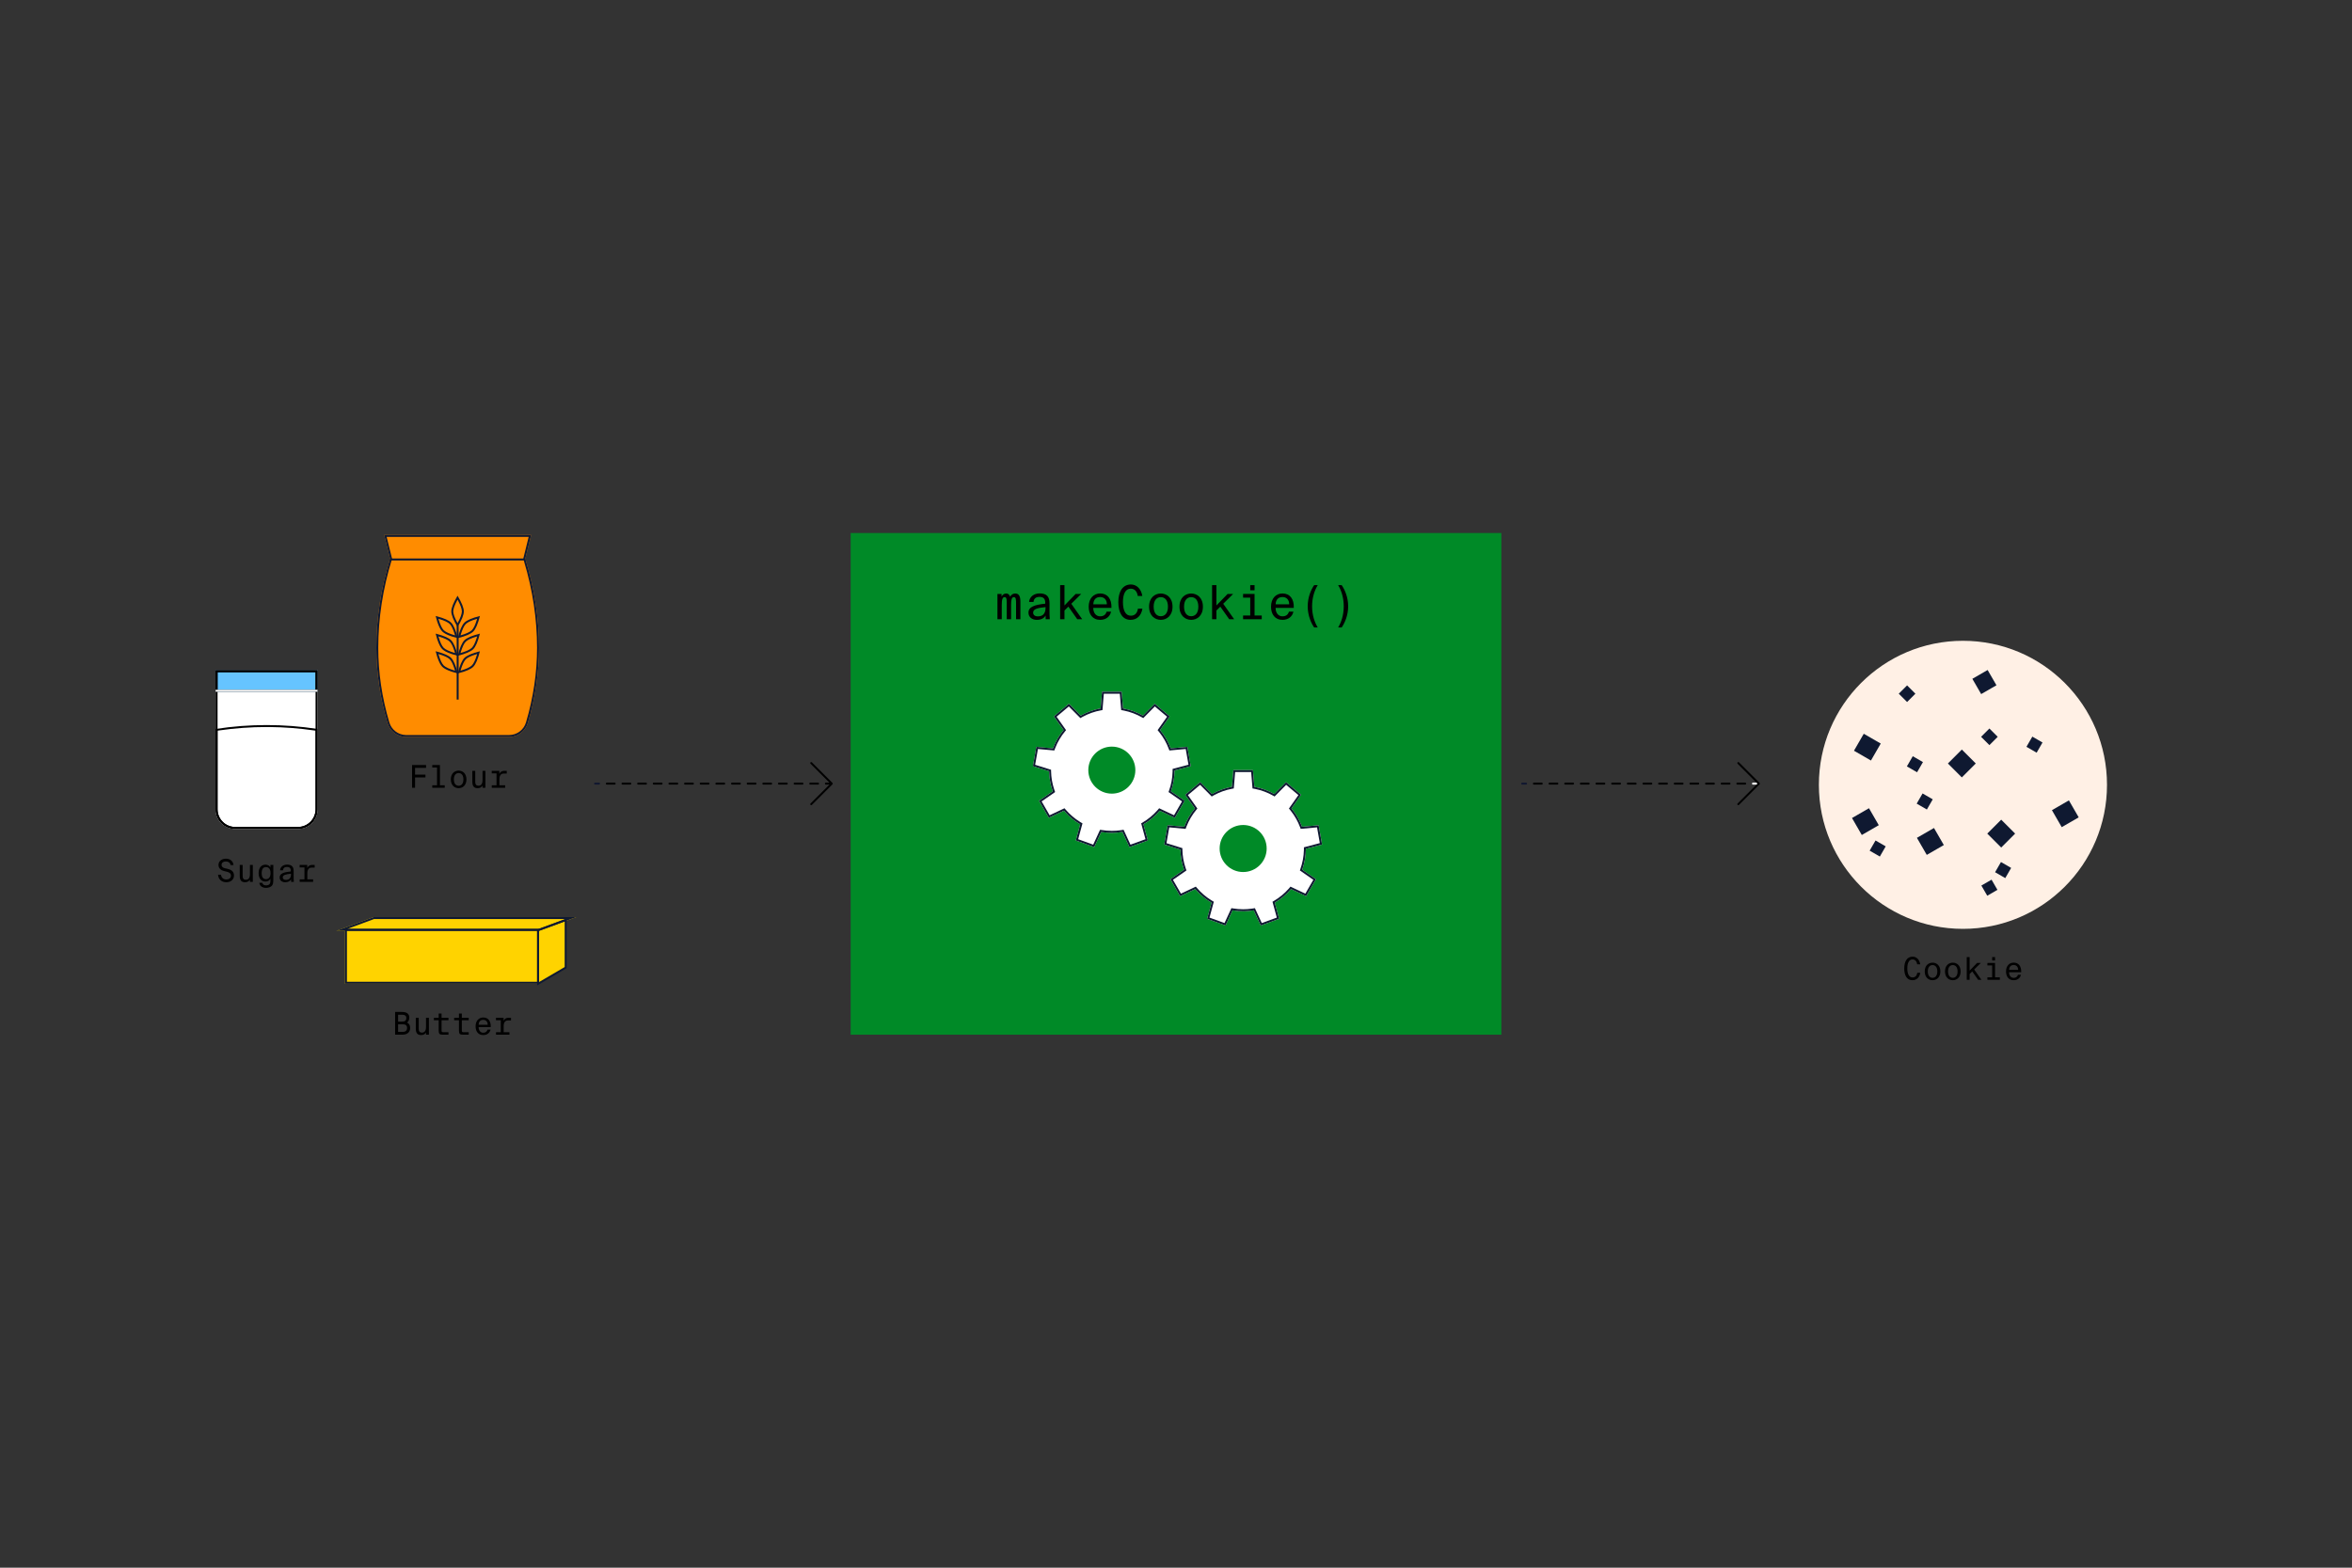 <?xml version="1.0" encoding="UTF-8"?>
<svg width="1200px" height="800px" viewBox="0 0 1200 800" version="1.1" xmlns="http://www.w3.org/2000/svg" xmlns:xlink="http://www.w3.org/1999/xlink">
    <rect x="0" y="0" width="1200" height="800" fill="#333333" stroke="none"/>
    <title>Introfunction</title>
    <g id="Introfunction" stroke="none" stroke-width="1" fill="none" fill-rule="evenodd">
        <rect id="Rectangle" fill="#008A27" x="434" y="272" width="332" height="256"></rect>
        <g id="makeCookie()" transform="translate(508.896, 298.264)" fill="#000000" fill-rule="nonzero">
            <path d="M6.48,6.24 C6.192,5.376 5.64,4.608 4.464,4.608 C3.24,4.608 2.544,5.352 2.112,6.192 L2.112,4.824 L0,4.824 L0,17.736 L2.208,17.736 L2.208,10.464 C2.208,7.776 2.544,6.456 3.672,6.456 C4.752,6.456 4.752,7.896 4.752,9.768 L4.752,17.736 L6.96,17.736 L6.96,10.416 C6.96,7.752 7.296,6.456 8.4,6.456 C9.504,6.456 9.504,7.896 9.504,9.768 L9.504,17.736 L11.712,17.736 L11.712,8.64 C11.712,5.232 10.392,4.608 9.048,4.608 C7.872,4.608 7.032,5.232 6.48,6.24 Z" id="Path"></path>
            <path d="M20.04,18.048 C22.44,18.048 23.784,17.184 24.576,15.84 L24.6,17.736 L26.712,17.736 C26.64,16.872 26.52,15.024 26.544,12.864 L26.568,9.72 C26.616,6.144 25.08,4.56 21.504,4.56 C18.816,4.56 16.368,6.12 16.152,8.904 L18.408,8.904 C18.552,7.32 19.488,6.336 21.48,6.336 C23.16,6.336 24.384,7.008 24.384,9.24 L24.384,9.792 C19.104,10.368 15.84,11.304 15.84,14.376 C15.84,16.704 17.712,18.048 20.04,18.048 Z M24.552,11.904 C24.552,15.336 22.632,16.272 20.664,16.272 C19.104,16.272 18.216,15.552 18.216,14.328 C18.216,12.48 20.616,11.928 24.552,11.544 L24.552,11.904 Z" id="Shape"></path>
            <polygon id="Path" points="31.992 0.336 31.992 17.736 34.2 17.736 34.2 13.272 36.192 11.304 40.728 17.736 43.248 17.736 37.68 9.84 42.744 4.824 39.912 4.824 34.2 10.704 34.2 0.336"></polygon>
            <path d="M52.416,18.048 C55.44,18.048 57.456,16.32 57.984,13.872 L55.704,13.872 C55.248,15.336 54.288,16.248 52.368,16.248 C50.328,16.248 48.888,14.544 48.888,11.952 L58.176,11.952 C58.344,7.344 56.184,4.584 52.416,4.584 C49.008,4.584 46.56,7.176 46.56,11.328 C46.56,15.144 48.504,18.048 52.416,18.048 Z M52.416,6.408 C54.672,6.408 55.848,8.016 55.824,10.128 L48.912,10.128 C49.008,7.632 50.328,6.408 52.416,6.408 Z" id="Shape"></path>
            <path d="M71.688,12.336 C71.376,14.424 70.272,15.936 68.064,15.936 C65.4,15.936 64.032,13.296 64.032,9 C64.032,4.56 65.496,2.136 68.016,2.136 C70.224,2.136 71.304,3.864 71.592,5.856 L73.92,5.856 C73.344,2.328 71.088,0 68.088,0 C63.936,0 61.68,3.6 61.68,9 C61.68,14.28 63.672,18.048 67.92,18.048 C71.064,18.048 73.368,16.056 73.968,12.336 L71.688,12.336 Z" id="Path"></path>
            <path d="M79.704,11.328 C79.704,7.896 81.384,6.456 83.352,6.456 C85.32,6.456 87,7.896 87,11.328 C87,14.76 85.32,16.2 83.352,16.2 C81.384,16.2 79.704,14.76 79.704,11.328 Z M77.376,11.328 C77.376,16.008 80.4,18.048 83.352,18.048 C86.304,18.048 89.328,16.008 89.328,11.328 C89.328,6.648 86.304,4.608 83.352,4.608 C80.4,4.608 77.376,6.648 77.376,11.328 Z" id="Shape"></path>
            <path d="M95.208,11.328 C95.208,7.896 96.888,6.456 98.856,6.456 C100.824,6.456 102.504,7.896 102.504,11.328 C102.504,14.76 100.824,16.2 98.856,16.2 C96.888,16.2 95.208,14.76 95.208,11.328 Z M92.88,11.328 C92.88,16.008 95.904,18.048 98.856,18.048 C101.808,18.048 104.832,16.008 104.832,11.328 C104.832,6.648 101.808,4.608 98.856,4.608 C95.904,4.608 92.88,6.648 92.88,11.328 Z" id="Shape"></path>
            <polygon id="Path" points="109.512 0.336 109.512 17.736 111.72 17.736 111.72 13.272 113.712 11.304 118.248 17.736 120.768 17.736 115.2 9.84 120.264 4.824 117.432 4.824 111.72 10.704 111.72 0.336"></polygon>
            <path d="M128.976,0.336 L128.976,2.952 L131.184,2.952 L131.184,0.336 L128.976,0.336 Z M125.328,4.824 L125.328,6.72 L128.976,6.72 L128.976,15.84 L125.328,15.84 L125.328,17.736 L134.856,17.736 L134.856,15.84 L131.184,15.84 L131.184,4.824 L125.328,4.824 Z" id="Shape"></path>
            <path d="M145.44,18.048 C148.464,18.048 150.48,16.32 151.008,13.872 L148.728,13.872 C148.272,15.336 147.312,16.248 145.392,16.248 C143.352,16.248 141.912,14.544 141.912,11.952 L151.2,11.952 C151.368,7.344 149.208,4.584 145.44,4.584 C142.032,4.584 139.584,7.176 139.584,11.328 C139.584,15.144 141.528,18.048 145.44,18.048 Z M145.44,6.408 C147.696,6.408 148.872,8.016 148.848,10.128 L141.936,10.128 C142.032,7.632 143.352,6.408 145.44,6.408 Z" id="Shape"></path>
            <path d="M158.304,11.136 C158.304,15.984 160.152,19.848 161.592,21.936 L163.416,21.936 C161.832,19.368 160.536,15.648 160.536,11.136 C160.536,6.624 161.832,2.904 163.416,0.336 L161.592,0.336 C160.152,2.424 158.304,6.288 158.304,11.136 Z" id="Path"></path>
            <path d="M178.944,11.136 C178.944,6.288 177.072,2.424 175.632,0.336 L173.832,0.336 C175.392,2.904 176.688,6.624 176.688,11.136 C176.688,15.648 175.392,19.368 173.832,21.936 L175.632,21.936 C177.072,19.848 178.944,15.984 178.944,11.136 Z" id="Path"></path>
        </g>
        <g id="Butter" transform="translate(201.592, 516.4)" fill="#000000" fill-rule="nonzero">
            <path d="M0,11.6 L3.776,11.6 C5.856,11.6 7.664,10.624 7.664,8.16 C7.664,6.736 7.072,5.872 6.08,5.408 C6.816,4.944 7.232,3.968 7.232,2.864 C7.232,0.56 5.36,0 3.424,0 L0,0 L0,11.6 Z M1.52,6.288 L3.792,6.288 C5.36,6.288 6.096,6.816 6.096,8.176 C6.096,9.488 5.36,10.16 3.904,10.16 L1.52,10.16 L1.52,6.288 Z M1.52,1.44 L3.744,1.44 C4.912,1.44 5.712,1.904 5.712,3.088 C5.712,4.448 4.944,4.928 3.744,4.928 L1.52,4.928 L1.52,1.44 Z" id="Shape"></path>
            <path d="M15.76,11.6 L17.232,11.6 L17.232,2.992 L15.76,2.992 L15.76,7.728 C15.76,9.568 15.04,10.544 13.712,10.544 C12.112,10.544 12.032,9.408 12.032,8.016 L12.032,2.992 L10.56,2.992 L10.56,8.528 C10.56,10.432 11.152,11.808 13.232,11.808 C14.608,11.808 15.296,11.232 15.76,10.496 L15.76,11.6 Z" id="Path"></path>
            <path d="M22.224,2.992 L19.776,2.992 L19.776,4.256 L22.224,4.256 L22.224,9.44 C22.224,11.232 22.672,11.6 24.24,11.6 L27.216,11.6 L27.216,10.336 L24.56,10.336 C23.744,10.336 23.696,10.112 23.696,9.232 L23.696,4.256 L27.216,4.256 L27.216,2.992 L23.696,2.992 L23.696,0.832 L22.224,0.832 L22.224,2.992 Z" id="Path"></path>
            <path d="M32.56,2.992 L30.112,2.992 L30.112,4.256 L32.56,4.256 L32.56,9.44 C32.56,11.232 33.008,11.6 34.576,11.6 L37.552,11.6 L37.552,10.336 L34.896,10.336 C34.08,10.336 34.032,10.112 34.032,9.232 L34.032,4.256 L37.552,4.256 L37.552,2.992 L34.032,2.992 L34.032,0.832 L32.56,0.832 L32.56,2.992 Z" id="Path"></path>
            <path d="M44.96,11.808 C46.976,11.808 48.32,10.656 48.672,9.024 L47.152,9.024 C46.848,10 46.208,10.608 44.928,10.608 C43.568,10.608 42.608,9.472 42.608,7.744 L48.8,7.744 C48.912,4.672 47.472,2.832 44.96,2.832 C42.688,2.832 41.056,4.56 41.056,7.328 C41.056,9.872 42.352,11.808 44.96,11.808 Z M44.96,4.048 C46.464,4.048 47.248,5.12 47.232,6.528 L42.624,6.528 C42.688,4.864 43.568,4.048 44.96,4.048 Z" id="Shape"></path>
            <path d="M51.456,2.992 L51.456,4.256 L53.904,4.256 L53.904,10.336 L51.472,10.336 L51.472,11.6 L58.32,11.6 L58.32,10.336 L55.376,10.336 L55.376,7.312 C55.376,5.424 56.016,4.336 57.664,4.336 L59.12,4.336 L59.12,2.992 L57.648,2.992 C56.592,2.992 55.76,3.568 55.344,4.528 L55.344,2.992 L51.456,2.992 Z" id="Path"></path>
        </g>
        <g id="Sugar" transform="translate(111.264, 438.192)" fill="#000000" fill-rule="nonzero">
            <path d="M3.136,6.336 L4.4,6.64 C5.664,6.928 6.576,7.472 6.576,8.672 C6.576,10 5.392,10.608 4.24,10.608 C2.752,10.608 1.664,9.744 1.504,8.192 L-2.27373675e-13,8.192 C0.128,10.496 1.84,12.016 4.192,12.016 C6.432,12.016 8.112,10.72 8.112,8.56 C8.112,6.352 6.48,5.536 4.608,5.12 L3.456,4.864 C2.528,4.656 1.776,4.16 1.776,3.136 C1.776,1.936 2.88,1.408 3.936,1.408 C4.992,1.408 6.192,1.872 6.368,3.264 L7.872,3.264 C7.616,0.96 5.808,0 4.016,0 C1.936,0 0.208,1.184 0.208,3.184 C0.208,5.024 1.616,6 3.136,6.336 Z" id="Path"></path>
            <path d="M16.256,11.808 L17.728,11.808 L17.728,3.2 L16.256,3.2 L16.256,7.936 C16.256,9.776 15.536,10.752 14.208,10.752 C12.608,10.752 12.528,9.616 12.528,8.224 L12.528,3.2 L11.056,3.2 L11.056,8.736 C11.056,10.64 11.648,12.016 13.728,12.016 C15.104,12.016 15.792,11.44 16.256,10.704 L16.256,11.808 Z" id="Path"></path>
            <path d="M26.704,4.496 C26.224,3.664 25.456,3.056 24.16,3.056 C22.176,3.056 20.688,4.528 20.688,7.36 C20.688,10.208 22.176,11.664 24.16,11.664 C25.456,11.664 26.224,11.072 26.704,10.24 L26.704,11.072 C26.704,12.24 26.544,12.64 26.256,12.976 C25.904,13.392 25.232,13.616 24.496,13.616 C23.232,13.616 22.784,13.088 22.576,12.304 L21.024,12.304 C21.28,14 22.608,14.896 24.48,14.896 C25.696,14.896 26.88,14.48 27.488,13.76 C27.952,13.216 28.176,12.496 28.176,10.736 L28.176,3.2 L26.704,3.2 L26.704,4.496 Z M26.768,7.36 C26.768,9.616 25.696,10.448 24.464,10.448 C22.992,10.448 22.24,9.408 22.24,7.36 C22.24,5.312 22.992,4.288 24.464,4.288 C25.696,4.288 26.768,5.088 26.768,7.36 Z" id="Shape"></path>
            <path d="M34.208,12.016 C35.808,12.016 36.704,11.44 37.232,10.544 L37.248,11.808 L38.656,11.808 C38.608,11.232 38.528,10 38.544,8.56 L38.56,6.464 C38.592,4.08 37.568,3.024 35.184,3.024 C33.392,3.024 31.76,4.064 31.616,5.92 L33.12,5.92 C33.216,4.864 33.84,4.208 35.168,4.208 C36.288,4.208 37.104,4.656 37.104,6.144 L37.104,6.512 C33.584,6.896 31.408,7.52 31.408,9.568 C31.408,11.12 32.656,12.016 34.208,12.016 Z M37.216,7.92 C37.216,10.208 35.936,10.832 34.624,10.832 C33.584,10.832 32.992,10.352 32.992,9.536 C32.992,8.304 34.592,7.936 37.216,7.68 L37.216,7.92 Z" id="Shape"></path>
            <path d="M41.616,3.2 L41.616,4.464 L44.064,4.464 L44.064,10.544 L41.632,10.544 L41.632,11.808 L48.48,11.808 L48.48,10.544 L45.536,10.544 L45.536,7.52 C45.536,5.632 46.176,4.544 47.824,4.544 L49.28,4.544 L49.28,3.2 L47.808,3.2 C46.752,3.2 45.92,3.776 45.504,4.736 L45.504,3.2 L41.616,3.2 Z" id="Path"></path>
        </g>
        <g id="Group-4" transform="translate(192, 273)">
            <g id="Flour" transform="translate(18.24, 117.4)" fill="#000000" fill-rule="nonzero">
                <polygon id="Path" points="0 11.6 1.52 11.6 1.52 6.336 6.832 6.336 6.832 4.896 1.52 4.896 1.52 1.44 7.136 1.44 7.136 0 0 0"></polygon>
                <polygon id="Path" points="10.304 0 10.304 1.248 12.736 1.248 12.736 10.336 10.304 10.336 10.304 11.6 16.656 11.6 16.656 10.336 14.208 10.336 14.208 0"></polygon>
                <path d="M21.328,7.328 C21.328,5.04 22.448,4.08 23.76,4.08 C25.072,4.08 26.192,5.04 26.192,7.328 C26.192,9.616 25.072,10.576 23.76,10.576 C22.448,10.576 21.328,9.616 21.328,7.328 Z M19.776,7.328 C19.776,10.448 21.792,11.808 23.76,11.808 C25.728,11.808 27.744,10.448 27.744,7.328 C27.744,4.208 25.728,2.848 23.76,2.848 C21.792,2.848 19.776,4.208 19.776,7.328 Z" id="Shape"></path>
                <path d="M35.952,11.6 L37.424,11.6 L37.424,2.992 L35.952,2.992 L35.952,7.728 C35.952,9.568 35.232,10.544 33.904,10.544 C32.304,10.544 32.224,9.408 32.224,8.016 L32.224,2.992 L30.752,2.992 L30.752,8.528 C30.752,10.432 31.344,11.808 33.424,11.808 C34.8,11.808 35.488,11.232 35.952,10.496 L35.952,11.6 Z" id="Path"></path>
                <path d="M40.64,2.992 L40.64,4.256 L43.088,4.256 L43.088,10.336 L40.656,10.336 L40.656,11.6 L47.504,11.6 L47.504,10.336 L44.56,10.336 L44.56,7.312 C44.56,5.424 45.2,4.336 46.848,4.336 L48.304,4.336 L48.304,2.992 L46.832,2.992 C45.776,2.992 44.944,3.568 44.528,4.528 L44.528,2.992 L40.64,2.992 Z" id="Path"></path>
            </g>
            <path d="M7,12.096 L4,0 L79,0 L76,12.096 C80.667,27.262 83,42.429 83,57.596 C83,70.376 81.106,83.156 77.319,95.937 C76.061,100.183 72.16,103.096 67.731,103.096 L15.269,103.096 C10.84,103.096 6.939,100.183 5.681,95.937 C1.894,83.156 0,70.376 0,57.596 C0,42.429 2.333,27.262 7,12.096 Z" id="Rectangle" fill="#FF8C00"></path>
            <line x1="41.5" y1="83.5" x2="41.5" y2="46.5" id="Line-2"></line>
            <path d="M47.2,55 C49.333,51.434 50.4,48.767 50.4,47 C50.4,45.233 49.333,42.566 47.2,39 C45.067,42.566 44,45.233 44,47 C44,48.767 45.067,51.434 47.2,55 Z" id="Oval" transform="translate(47.2, 47) rotate(-315) translate(-47.2, -47) "></path>
            <path d="M35.92,55 C38.053,51.434 39.12,48.767 39.12,47 C39.12,45.233 38.053,42.566 35.92,39 C33.786,42.566 32.72,45.233 32.72,47 C32.72,48.767 33.786,51.434 35.92,55 Z" id="Oval-Copy-3" transform="translate(35.92, 47) scale(-1, 1) rotate(-315) translate(-35.92, -47) "></path>
            <path d="M41.45,47 C43.583,43.434 44.65,40.767 44.65,39 C44.65,37.233 43.583,34.566 41.45,31 C39.317,34.566 38.25,37.233 38.25,39 C38.25,40.767 39.317,43.434 41.45,47 Z" id="Oval" transform="translate(41.45, 39) rotate(-360) translate(-41.45, -39) "></path>
            <path d="M47.2,64 C49.333,60.434 50.4,57.767 50.4,56 C50.4,54.233 49.333,51.566 47.2,48 C45.067,51.566 44,54.233 44,56 C44,57.767 45.067,60.434 47.2,64 Z" id="Oval-Copy" transform="translate(47.2, 56) rotate(-315) translate(-47.2, -56) "></path>
            <path d="M35.92,64 C38.053,60.434 39.12,57.767 39.12,56 C39.12,54.233 38.053,51.566 35.92,48 C33.786,51.566 32.72,54.233 32.72,56 C32.72,57.767 33.786,60.434 35.92,64 Z" id="Oval-Copy-4" transform="translate(35.92, 56) scale(-1, 1) rotate(-315) translate(-35.92, -56) "></path>
            <path d="M47.2,73 C49.333,69.434 50.4,66.767 50.4,65 C50.4,63.233 49.333,60.566 47.2,57 C45.067,60.566 44,63.233 44,65 C44,66.767 45.067,69.434 47.2,73 Z" id="Oval-Copy-2" transform="translate(47.2, 65) rotate(-315) translate(-47.2, -65) "></path>
            <path d="M35.92,73 C38.053,69.434 39.12,66.767 39.12,65 C39.12,63.233 38.053,60.566 35.92,57 C33.786,60.566 32.72,63.233 32.72,65 C32.72,66.767 33.786,69.434 35.92,73 Z" id="Oval-Copy-5" transform="translate(35.92, 65) scale(-1, 1) rotate(-315) translate(-35.92, -65) "></path>
            <line x1="7.5" y1="12.5" x2="75.5" y2="12.5" id="Line-3"></line>
        </g>
        <g id="Cookie" transform="translate(971.548, 488.176)" fill="#000000" fill-rule="nonzero">
            <path d="M6.672,8.224 C6.464,9.616 5.728,10.624 4.256,10.624 C2.48,10.624 1.568,8.864 1.568,6 C1.568,3.04 2.544,1.424 4.224,1.424 C5.696,1.424 6.416,2.576 6.608,3.904 L8.16,3.904 C7.776,1.552 6.272,-5.68434189e-14 4.272,-5.68434189e-14 C1.504,-5.68434189e-14 0,2.4 0,6 C0,9.52 1.328,12.032 4.16,12.032 C6.256,12.032 7.792,10.704 8.192,8.224 L6.672,8.224 Z" id="Path"></path>
            <path d="M12.016,7.552 C12.016,5.264 13.136,4.304 14.448,4.304 C15.76,4.304 16.88,5.264 16.88,7.552 C16.88,9.84 15.76,10.8 14.448,10.8 C13.136,10.8 12.016,9.84 12.016,7.552 Z M10.464,7.552 C10.464,10.672 12.48,12.032 14.448,12.032 C16.416,12.032 18.432,10.672 18.432,7.552 C18.432,4.432 16.416,3.072 14.448,3.072 C12.48,3.072 10.464,4.432 10.464,7.552 Z" id="Shape"></path>
            <path d="M22.352,7.552 C22.352,5.264 23.472,4.304 24.784,4.304 C26.096,4.304 27.216,5.264 27.216,7.552 C27.216,9.84 26.096,10.8 24.784,10.8 C23.472,10.8 22.352,9.84 22.352,7.552 Z M20.8,7.552 C20.8,10.672 22.816,12.032 24.784,12.032 C26.752,12.032 28.768,10.672 28.768,7.552 C28.768,4.432 26.752,3.072 24.784,3.072 C22.816,3.072 20.8,4.432 20.8,7.552 Z" id="Shape"></path>
            <polygon id="Path" points="31.888 0.224 31.888 11.824 33.36 11.824 33.36 8.848 34.688 7.536 37.712 11.824 39.392 11.824 35.68 6.56 39.056 3.216 37.168 3.216 33.36 7.136 33.36 0.224"></polygon>
            <path d="M44.864,0.224 L44.864,1.968 L46.336,1.968 L46.336,0.224 L44.864,0.224 Z M42.432,3.216 L42.432,4.48 L44.864,4.48 L44.864,10.56 L42.432,10.56 L42.432,11.824 L48.784,11.824 L48.784,10.56 L46.336,10.56 L46.336,3.216 L42.432,3.216 Z" id="Shape"></path>
            <path d="M55.84,12.032 C57.856,12.032 59.2,10.88 59.552,9.248 L58.032,9.248 C57.728,10.224 57.088,10.832 55.808,10.832 C54.448,10.832 53.488,9.696 53.488,7.968 L59.68,7.968 C59.792,4.896 58.352,3.056 55.84,3.056 C53.568,3.056 51.936,4.784 51.936,7.552 C51.936,10.096 53.232,12.032 55.84,12.032 Z M55.84,4.272 C57.344,4.272 58.128,5.344 58.112,6.752 L53.504,6.752 C53.568,5.088 54.448,4.272 55.84,4.272 Z" id="Shape"></path>
        </g>
        <g id="Group-2" transform="translate(928, 327)">
            <circle id="Oval" fill="#FFF0E5" cx="73.5" cy="73.5" r="73.5"></circle>
            <rect id="Rectangle" fill="#0F1931" transform="translate(49, 63) rotate(-330) translate(-49, -63) " x="46" y="60" width="6" height="6"></rect>
            <rect id="Rectangle-Copy-14" fill="#0F1931" transform="translate(94, 117) rotate(-330) translate(-94, -117) " x="91" y="114" width="6" height="6"></rect>
            <rect id="Rectangle-Copy-10" fill="#0F1931" transform="translate(54, 82) rotate(-330) translate(-54, -82) " x="51" y="79" width="6" height="6"></rect>
            <rect id="Rectangle-Copy-13" fill="#0F1931" transform="translate(24.732, 54.268) rotate(-330) translate(-24.732, -54.268) " x="19.732" y="49.268" width="10" height="10"></rect>
            <rect id="Rectangle-Copy-12" fill="#0F1931" transform="translate(30, 106) rotate(-330) translate(-30, -106) " x="27" y="103" width="6" height="6"></rect>
            <rect id="Rectangle-Copy-5" fill="#0F1931" transform="translate(72.938, 62.609) rotate(-315) translate(-72.938, -62.609) " x="67.911" y="57.582" width="10.053" height="10.053"></rect>
            <rect id="Rectangle-Copy-9" fill="#0F1931" transform="translate(93.018, 98.391) rotate(-315) translate(-93.018, -98.391) " x="87.991" y="93.364" width="10.053" height="10.053"></rect>
            <rect id="Rectangle-Copy-6" fill="#0F1931" transform="translate(87, 49) rotate(-315) translate(-87, -49) " x="84" y="46" width="6" height="6"></rect>
            <rect id="Rectangle-Copy-7" fill="#0F1931" transform="translate(45, 27) rotate(-315) translate(-45, -27) " x="42" y="24" width="6" height="6"></rect>
            <rect id="Rectangle-Copy" fill="#0F1931" transform="translate(110, 53) rotate(-330) translate(-110, -53) " x="107" y="50" width="6" height="6"></rect>
            <rect id="Rectangle-Copy-2" fill="#0F1931" transform="translate(84.451, 21.049) rotate(-300) translate(-84.451, -21.049) " x="79.951" y="16.549" width="9" height="9"></rect>
            <rect id="Rectangle-Copy-3" fill="#0F1931" transform="translate(23.732, 92.268) rotate(-300) translate(-23.732, -92.268) " x="18.732" y="87.268" width="10" height="10"></rect>
            <rect id="Rectangle-Copy-11" fill="#0F1931" transform="translate(87, 126) rotate(-300) translate(-87, -126) " x="84" y="123" width="6" height="6"></rect>
            <rect id="Rectangle-Copy-8" fill="#0F1931" transform="translate(56.884, 102.391) rotate(-300) translate(-56.884, -102.391) " x="51.858" y="97.364" width="10.053" height="10.053"></rect>
            <rect id="Rectangle-Copy-4" fill="#0F1931" transform="translate(125.732, 88.268) rotate(-300) translate(-125.732, -88.268) " x="120.732" y="83.268" width="10" height="10"></rect>
        </g>
        <g id="Group-9" transform="translate(837, 399.881) rotate(-270) translate(-837, -399.881) translate(826.5, 339.5)">
            <line x1="10.5" y1="120.763" x2="10.5" y2="118.763" id="Stroke-1" stroke="#10162F" stroke-linecap="round" stroke-linejoin="round"></line>
            <path d="M11,114.771 L11,110.779 C11,110.503 10.776,110.279 10.5,110.279 C10.224,110.279 10,110.503 10,110.779 L10,114.771 C10,115.047 10.224,115.271 10.5,115.271 C10.776,115.271 11,115.047 11,114.771 Z M11,106.787 L11,102.795 C11,102.519 10.776,102.295 10.5,102.295 C10.224,102.295 10,102.519 10,102.795 L10,106.787 C10,107.063 10.224,107.287 10.5,107.287 C10.776,107.287 11,107.063 11,106.787 Z M11,98.803 L11,94.811 C11,94.535 10.776,94.311 10.5,94.311 C10.224,94.311 10,94.535 10,94.811 L10,98.803 C10,99.079 10.224,99.303 10.5,99.303 C10.776,99.303 11,99.079 11,98.803 Z M11,90.819 L11,86.827 C11,86.551 10.776,86.327 10.5,86.327 C10.224,86.327 10,86.551 10,86.827 L10,90.819 C10,91.095 10.224,91.319 10.5,91.319 C10.776,91.319 11,91.095 11,90.819 Z M11,82.835 L11,78.843 C11,78.567 10.776,78.343 10.5,78.343 C10.224,78.343 10,78.567 10,78.843 L10,82.835 C10,83.111 10.224,83.335 10.5,83.335 C10.776,83.335 11,83.111 11,82.835 Z M11,74.851 L11,70.859 C11,70.583 10.776,70.359 10.5,70.359 C10.224,70.359 10,70.583 10,70.859 L10,74.851 C10,75.127 10.224,75.351 10.5,75.351 C10.776,75.351 11,75.127 11,74.851 Z M11,66.867 L11,62.875 C11,62.599 10.776,62.375 10.5,62.375 C10.224,62.375 10,62.599 10,62.875 L10,66.867 C10,67.143 10.224,67.367 10.5,67.367 C10.776,67.367 11,67.143 11,66.867 Z M11,58.883 L11,54.891 C11,54.615 10.776,54.391 10.5,54.391 C10.224,54.391 10,54.615 10,54.891 L10,58.883 C10,59.159 10.224,59.383 10.5,59.383 C10.776,59.383 11,59.159 11,58.883 Z M11,50.899 L11,46.907 C11,46.631 10.776,46.407 10.5,46.407 C10.224,46.407 10,46.631 10,46.907 L10,50.899 C10,51.175 10.224,51.399 10.5,51.399 C10.776,51.399 11,51.175 11,50.899 Z M11,42.915 L11,38.923 C11,38.647 10.776,38.423 10.5,38.423 C10.224,38.423 10,38.647 10,38.923 L10,42.915 C10,43.191 10.224,43.415 10.5,43.415 C10.776,43.415 11,43.191 11,42.915 Z M11,34.931 L11,30.939 C11,30.663 10.776,30.439 10.5,30.439 C10.224,30.439 10,30.663 10,30.939 L10,34.931 C10,35.207 10.224,35.431 10.5,35.431 C10.776,35.431 11,35.207 11,34.931 Z M11,26.947 L11,22.955 C11,22.679 10.776,22.455 10.5,22.455 C10.224,22.455 10,22.679 10,22.955 L10,26.947 C10,27.223 10.224,27.447 10.5,27.447 C10.776,27.447 11,27.223 11,26.947 Z M11,18.963 L11,14.971 C11,14.695 10.776,14.471 10.5,14.471 C10.224,14.471 10,14.695 10,14.971 L10,18.963 C10,19.239 10.224,19.463 10.5,19.463 C10.776,19.463 11,19.239 11,18.963 Z M11,10.979 L11,6.987 C11,6.711 10.776,6.487 10.5,6.487 C10.224,6.487 10,6.711 10,6.987 L10,10.979 C10,11.255 10.224,11.479 10.5,11.479 C10.776,11.479 11,11.255 11,10.979 Z" id="Stroke-3" fill="#000000" fill-rule="nonzero"></path>
            <g id="Group-8" transform="translate(0, 0)">
                <line x1="10.5" y1="3" x2="10.5" y2="1" id="Stroke-4" stroke="#ffffff" stroke-linecap="round" stroke-linejoin="round"></line>
                <path d="M10.146,-0.354 C10.32,-0.527 10.589,-0.546 10.784,-0.411 L10.854,-0.354 L21.354,10.146 C21.549,10.342 21.549,10.658 21.354,10.854 C21.18,11.027 20.911,11.046 20.716,10.911 L20.646,10.854 L10.5,0.707 L0.354,10.854 C0.18,11.027 -0.089,11.046 -0.284,10.911 L-0.354,10.854 C-0.527,10.68 -0.546,10.411 -0.411,10.216 L-0.354,10.146 L10.146,-0.354 Z" id="Stroke-6" fill="#000000" fill-rule="nonzero"></path>
            </g>
        </g>
        <g id="Group-9-Copy" transform="translate(364, 399.881) rotate(-270) translate(-364, -399.881) translate(353.5, 339.5)">
            <line x1="10.5" y1="120.763" x2="10.5" y2="118.763" id="Stroke-1" stroke="#10162F" stroke-linecap="round" stroke-linejoin="round"></line>
            <path d="M11,114.771 L11,110.779 C11,110.503 10.776,110.279 10.5,110.279 C10.224,110.279 10,110.503 10,110.779 L10,114.771 C10,115.047 10.224,115.271 10.5,115.271 C10.776,115.271 11,115.047 11,114.771 Z M11,106.787 L11,102.795 C11,102.519 10.776,102.295 10.5,102.295 C10.224,102.295 10,102.519 10,102.795 L10,106.787 C10,107.063 10.224,107.287 10.5,107.287 C10.776,107.287 11,107.063 11,106.787 Z M11,98.803 L11,94.811 C11,94.535 10.776,94.311 10.5,94.311 C10.224,94.311 10,94.535 10,94.811 L10,98.803 C10,99.079 10.224,99.303 10.5,99.303 C10.776,99.303 11,99.079 11,98.803 Z M11,90.819 L11,86.827 C11,86.551 10.776,86.327 10.5,86.327 C10.224,86.327 10,86.551 10,86.827 L10,90.819 C10,91.095 10.224,91.319 10.5,91.319 C10.776,91.319 11,91.095 11,90.819 Z M11,82.835 L11,78.843 C11,78.567 10.776,78.343 10.5,78.343 C10.224,78.343 10,78.567 10,78.843 L10,82.835 C10,83.111 10.224,83.335 10.5,83.335 C10.776,83.335 11,83.111 11,82.835 Z M11,74.851 L11,70.859 C11,70.583 10.776,70.359 10.5,70.359 C10.224,70.359 10,70.583 10,70.859 L10,74.851 C10,75.127 10.224,75.351 10.5,75.351 C10.776,75.351 11,75.127 11,74.851 Z M11,66.867 L11,62.875 C11,62.599 10.776,62.375 10.5,62.375 C10.224,62.375 10,62.599 10,62.875 L10,66.867 C10,67.143 10.224,67.367 10.5,67.367 C10.776,67.367 11,67.143 11,66.867 Z M11,58.883 L11,54.891 C11,54.615 10.776,54.391 10.5,54.391 C10.224,54.391 10,54.615 10,54.891 L10,58.883 C10,59.159 10.224,59.383 10.5,59.383 C10.776,59.383 11,59.159 11,58.883 Z M11,50.899 L11,46.907 C11,46.631 10.776,46.407 10.5,46.407 C10.224,46.407 10,46.631 10,46.907 L10,50.899 C10,51.175 10.224,51.399 10.5,51.399 C10.776,51.399 11,51.175 11,50.899 Z M11,42.915 L11,38.923 C11,38.647 10.776,38.423 10.5,38.423 C10.224,38.423 10,38.647 10,38.923 L10,42.915 C10,43.191 10.224,43.415 10.5,43.415 C10.776,43.415 11,43.191 11,42.915 Z M11,34.931 L11,30.939 C11,30.663 10.776,30.439 10.5,30.439 C10.224,30.439 10,30.663 10,30.939 L10,34.931 C10,35.207 10.224,35.431 10.5,35.431 C10.776,35.431 11,35.207 11,34.931 Z M11,26.947 L11,22.955 C11,22.679 10.776,22.455 10.5,22.455 C10.224,22.455 10,22.679 10,22.955 L10,26.947 C10,27.223 10.224,27.447 10.5,27.447 C10.776,27.447 11,27.223 11,26.947 Z M11,18.963 L11,14.971 C11,14.695 10.776,14.471 10.5,14.471 C10.224,14.471 10,14.695 10,14.971 L10,18.963 C10,19.239 10.224,19.463 10.5,19.463 C10.776,19.463 11,19.239 11,18.963 Z M11,10.979 L11,6.987 C11,6.711 10.776,6.487 10.5,6.487 C10.224,6.487 10,6.711 10,6.987 L10,10.979 C10,11.255 10.224,11.479 10.5,11.479 C10.776,11.479 11,11.255 11,10.979 Z" id="Stroke-3" fill="#000000" fill-rule="nonzero"></path>
            <g id="Group-8" transform="translate(-0, -0)">
                <line x1="10.5" y1="3" x2="10.5" y2="1" id="Stroke-4" stroke="#000000" stroke-linecap="round" stroke-linejoin="round"></line>
                <path d="M10.146,-0.354 C10.32,-0.527 10.589,-0.546 10.784,-0.411 L10.854,-0.354 L21.354,10.146 C21.549,10.342 21.549,10.658 21.354,10.854 C21.18,11.027 20.911,11.046 20.716,10.911 L20.646,10.854 L10.5,0.707 L0.354,10.854 C0.18,11.027 -0.089,11.046 -0.284,10.911 L-0.354,10.854 C-0.527,10.68 -0.546,10.411 -0.411,10.216 L-0.354,10.146 L10.146,-0.354 Z" id="Stroke-6" fill="#000000" fill-rule="nonzero"></path>
            </g>
        </g>
        <g id="Group" transform="translate(171.64, 468)" fill="#FFD300">
            <rect id="Rectangle" x="4.36" y="6" width="99" height="28"></rect>
            <polygon id="Rectangle-Copy-15" points="19 -8.54871729e-15 122.36 -1.44328993e-15 103.36 7 -5.61784291e-15 7"></polygon>
            <polygon id="Path" points="102.911 34 102.911 6.693 116.969 1.511 116.969 25.77"></polygon>
        </g>
        <path d="M110,342 L162,342 L162,413 C162,418.523 157.523,423 152,423 L120,423 C114.477,423 110,418.523 110,413 L110,342 L110,342 Z" id="Rectangle" fill="#ffffff"></path>
        <path d="M110,372 C118.667,370.667 127.333,370 136,370 C144.667,370 153.333,370.667 162,372 L162,413 C162,418.523 157.523,423 152,423 L120,423 C114.477,423 110,418.523 110,413 L110,372 L110,372 Z" id="Rectangle" fill="#FFFFFF"></path>
        <polygon id="Rectangle-Copy-16" fill="#66C4FF" points="110 342 162 342 162 353 110 353"></polygon>
        <line x1="110.5" y1="352.5" x2="161.5" y2="352.5" id="Line"></line>
        <path d="M271,273 L268,285.096 C272.667,300.262 275,315.429 275,330.596 C275,343.376 273.106,356.156 269.319,368.937 C268.061,373.183 264.16,376.096 259.731,376.096 L207.269,376.096 C202.84,376.096 198.939,373.183 197.681,368.937 C193.894,356.156 192,343.376 192,330.596 C192,315.429 194.333,300.262 199,285.096 L196,273 L271,273 Z M269.721,274 L197.278,274 L200.037,285.124 L199.956,285.39 C195.318,300.462 193,315.53 193,330.596 C193,343.279 194.879,355.964 198.639,368.653 C199.746,372.387 203.124,374.976 206.998,375.092 L207.269,375.096 L259.731,375.096 C263.717,375.096 267.228,372.474 268.361,368.653 C272.121,355.964 274,343.279 274,330.596 C274,315.926 271.802,301.255 267.406,286.58 L266.963,285.124 L269.721,274 Z" id="Rectangle" fill="#0F1931" fill-rule="nonzero"></path>
        <polygon id="Line-2" fill="#0F1931" fill-rule="nonzero" points="234 319 234 357 233 357 233 319"></polygon>
        <path d="M239.2,312 C241.333,315.566 242.4,318.233 242.4,320 C242.4,321.767 241.333,324.434 239.2,328 C237.067,324.434 236,321.767 236,320 C236,318.233 237.067,315.566 239.2,312 Z M239.339,314.26 L239.199,314.005 L239.061,314.26 C237.682,316.806 237,318.737 237,320 C237,321.263 237.682,323.194 239.061,325.74 L239.2,325.994 L239.339,325.74 C240.658,323.304 241.339,321.432 241.396,320.168 L241.4,320 C241.4,318.737 240.718,316.806 239.339,314.26 Z" id="Oval" fill="#0F1931" fill-rule="nonzero" transform="translate(239.2, 320) rotate(-315) translate(-239.2, -320) "></path>
        <path d="M229.32,314.506 L229.646,315.16 C230.628,317.187 231.12,318.801 231.12,320 C231.12,321.199 230.628,322.813 229.646,324.84 L229.32,325.494 C228.92,326.273 228.453,327.108 227.92,328 C225.786,324.434 224.72,321.767 224.72,320 C224.72,318.359 225.639,315.942 227.479,312.75 L227.92,312 C228.453,312.892 228.92,313.727 229.32,314.506 Z M228.059,314.26 L227.919,314.005 L227.78,314.26 C226.402,316.806 225.72,318.737 225.72,320 C225.72,321.205 226.341,323.02 227.596,325.396 L227.919,325.994 L228.059,325.74 C229.377,323.304 230.059,321.432 230.116,320.168 L230.12,320 C230.12,318.737 229.437,316.806 228.059,314.26 Z" id="Oval-Copy-3" fill="#0F1931" fill-rule="nonzero" transform="translate(227.92, 320) scale(-1, 1) rotate(-315) translate(-227.92, -320) "></path>
        <path d="M233.45,304 C235.583,307.566 236.65,310.233 236.65,312 C236.65,313.767 235.583,316.434 233.45,320 C231.317,316.434 230.25,313.767 230.25,312 C230.25,310.233 231.317,307.566 233.45,304 Z M233.589,306.26 L233.449,306.005 L233.311,306.26 C231.932,308.806 231.25,310.737 231.25,312 C231.25,313.263 231.932,315.194 233.311,317.74 L233.45,317.994 L233.589,317.74 C234.908,315.304 235.589,313.432 235.646,312.168 L235.65,312 C235.65,310.737 234.968,308.806 233.589,306.26 Z" id="Oval" fill="#0F1931" fill-rule="nonzero" transform="translate(233.45, 312) rotate(-360) translate(-233.45, -312) "></path>
        <path d="M239.2,321 C241.333,324.566 242.4,327.233 242.4,329 C242.4,330.767 241.333,333.434 239.2,337 C237.067,333.434 236,330.767 236,329 C236,327.233 237.067,324.566 239.2,321 Z M239.2,323.005 L239.061,323.26 C237.682,325.806 237,327.737 237,329 C237,330.263 237.682,332.194 239.061,334.74 L239.2,334.994 L239.339,334.74 C240.658,332.304 241.339,330.432 241.396,329.168 L241.4,329 C241.4,327.795 240.778,325.98 239.523,323.604 L239.2,323.005 Z" id="Oval-Copy" fill="#0F1931" fill-rule="nonzero" transform="translate(239.2, 329) rotate(-315) translate(-239.2, -329) "></path>
        <path d="M229.32,323.506 L229.646,324.16 C230.628,326.187 231.12,327.801 231.12,329 C231.12,330.199 230.628,331.813 229.646,333.84 L229.32,334.494 C228.92,335.273 228.453,336.108 227.92,337 C225.786,333.434 224.72,330.767 224.72,329 C224.72,327.359 225.639,324.942 227.479,321.75 L227.92,321 C228.453,321.892 228.92,322.727 229.32,323.506 Z M228.059,323.26 L227.919,323.005 L227.78,323.26 C226.402,325.806 225.72,327.737 225.72,329 C225.72,330.205 226.341,332.02 227.596,334.396 L227.919,334.994 L228.059,334.74 C229.377,332.304 230.059,330.432 230.116,329.168 L230.12,329 C230.12,327.737 229.437,325.806 228.059,323.26 Z" id="Oval-Copy-4" fill="#0F1931" fill-rule="nonzero" transform="translate(227.92, 329) scale(-1, 1) rotate(-315) translate(-227.92, -329) "></path>
        <path d="M239.2,330 C241.333,333.566 242.4,336.233 242.4,338 C242.4,339.767 241.333,342.434 239.2,346 C237.067,342.434 236,339.767 236,338 C236,336.233 237.067,333.566 239.2,330 Z M239.2,332.005 L239.061,332.26 C237.682,334.806 237,336.737 237,338 C237,339.263 237.682,341.194 239.061,343.74 L239.2,343.994 L239.339,343.74 C240.658,341.304 241.339,339.432 241.396,338.168 L241.4,338 C241.4,336.795 240.778,334.98 239.523,332.604 L239.2,332.005 Z" id="Oval-Copy-2" fill="#0F1931" fill-rule="nonzero" transform="translate(239.2, 338) rotate(-315) translate(-239.2, -338) "></path>
        <path d="M229.32,332.506 L229.646,333.16 C230.628,335.187 231.12,336.801 231.12,338 C231.12,339.199 230.628,340.813 229.646,342.84 L229.32,343.494 C228.92,344.273 228.453,345.108 227.92,346 C225.786,342.434 224.72,339.767 224.72,338 C224.72,336.359 225.639,333.942 227.479,330.75 L227.92,330 C228.453,330.892 228.92,331.727 229.32,332.506 Z M228.059,332.26 L227.919,332.005 L227.78,332.26 C226.402,334.806 225.72,336.737 225.72,338 C225.72,339.205 226.341,341.02 227.596,343.396 L227.919,343.994 L228.059,343.74 C229.377,341.304 230.059,339.432 230.116,338.168 L230.12,338 C230.12,336.737 229.437,334.806 228.059,332.26 Z" id="Oval-Copy-5" fill="#0F1931" fill-rule="nonzero" transform="translate(227.92, 338) scale(-1, 1) rotate(-315) translate(-227.92, -338) "></path>
        <polygon id="Line-3" fill="#0F1931" fill-rule="nonzero" points="268 285 268 286 199 286 199 285"></polygon>
        <path d="M275,474 L275,502 L176,502 L176,474 L275,474 Z M274,475 L177,475 L177,501 L274,501 L274,475 Z" id="Rectangle" fill="#0F1931" fill-rule="nonzero"></path>
        <path d="M294,468 L275,475 L171.64,475 L190.64,468 L294,468 Z M288.391,469 L190.817,469 L177.245,474 L274.82,474 L288.391,469 Z" id="Rectangle-Copy-15" fill="#0F1931" fill-rule="nonzero"></path>
        <path d="M289.108,494.057 L289.108,468.794 L274.051,474.344 L274.051,502.872 L289.108,494.057 Z M288.108,470.228 L288.108,493.483 L275.05,501.127 L275.05,475.04 L288.108,470.228 Z" id="Path" fill="#0F1931" fill-rule="nonzero"></path>
        <path d="M162,342 L162,413 C162,418.523 157.523,423 152,423 L120,423 C114.477,423 110,418.523 110,413 L110,342 L162,342 Z M161,343 L111,343 L111,413 C111,417.882 114.887,421.856 119.735,421.996 L120,422 L152,422 C156.882,422 160.856,418.113 160.996,413.265 L161,413 L161,343 Z" id="Rectangle" fill="#000000" fill-rule="nonzero"></path>
        <path d="M136,370 C144.667,370 153.333,370.667 162,372 L162,413 C162,418.523 157.523,423 152,423 L120,423 C114.477,423 110,418.523 110,413 L110,372 C118.667,370.667 127.333,370 136,370 Z M136,371 C127.891,371 119.782,371.587 111.673,372.761 L111,372.861 L111,413 C111,417.882 114.887,421.856 119.735,421.996 L120,422 L152,422 C156.882,422 160.856,418.113 160.996,413.265 L161,413 L161,372.862 L160.327,372.761 C152.725,371.66 145.122,371.076 137.52,371.007 L136,371 Z" id="Rectangle" fill="#000000" fill-rule="nonzero"></path>
        <path d="M162,342 L162,353 L110,353 L110,342 L162,342 Z M161,343 L111,343 L111,352 L161,352 L161,343 Z" id="Rectangle-Copy-16" fill="#000000" fill-rule="nonzero"></path>
        <polygon id="Line" fill="#FFFFFF" fill-rule="nonzero" points="162 352 162 353 110 353 110 352"></polygon>
        <g id="Group-3" transform="translate(527, 353)">
            <path d="M45.261,0 L45.97,8.508 C49.607,9.163 53.031,10.433 56.13,12.206 L62.142,6.144 L69.802,12.572 L64.874,19.549 C67.174,22.314 69.017,25.473 70.286,28.909 L78.785,28.13 L80.521,37.978 L72.26,40.155 C72.242,43.89 71.585,47.474 70.391,50.803 L77.402,55.67 L72.402,64.33 L64.675,60.688 C62.335,63.446 59.536,65.803 56.397,67.64 L58.64,75.878 L49.243,79.298 L45.666,71.545 C43.909,71.844 42.103,72 40.261,72 C38.418,72 36.613,71.844 34.855,71.545 L31.278,79.298 L21.881,75.878 L24.124,67.64 C20.985,65.803 18.186,63.446 15.846,60.688 L8.12,64.33 L3.12,55.67 L10.13,50.803 C8.979,47.592 8.326,44.144 8.265,40.552 L-2.77000645e-14,37.978 L1.736,28.13 L10.235,28.909 C11.504,25.473 13.347,22.314 15.647,19.549 L10.719,12.572 L18.379,6.144 L24.391,12.206 C27.49,10.433 30.914,9.163 34.551,8.508 L35.261,0 L45.261,0 Z M40.261,28 C33.633,28 28.261,33.373 28.261,40 C28.261,46.627 33.633,52 40.261,52 C46.888,52 52.261,46.627 52.261,40 C52.261,33.373 46.888,28 40.261,28 Z" id="Combined-Shape" fill="#FFFFFF"></path>
            <path d="M112.261,40 L112.97,48.508 C116.607,49.163 120.031,50.433 123.13,52.206 L129.142,46.144 L136.802,52.572 L131.874,59.549 C134.174,62.314 136.017,65.473 137.286,68.909 L145.785,68.13 L147.521,77.978 L139.26,80.155 C139.242,83.89 138.585,87.474 137.391,90.803 L144.402,95.67 L139.402,104.33 L131.675,100.688 C129.335,103.446 126.536,105.803 123.397,107.64 L125.64,115.878 L116.243,119.298 L112.666,111.545 C110.909,111.844 109.103,112 107.261,112 C105.418,112 103.613,111.844 101.855,111.545 L98.278,119.298 L88.881,115.878 L91.124,107.64 C87.985,105.803 85.186,103.446 82.846,100.688 L75.12,104.33 L70.12,95.67 L77.13,90.803 C75.979,87.592 75.326,84.144 75.265,80.552 L67,77.978 L68.736,68.13 L77.235,68.909 C78.504,65.473 80.347,62.314 82.647,59.549 L77.719,52.572 L85.379,46.144 L91.391,52.206 C94.49,50.433 97.914,49.163 101.551,48.508 L102.261,40 L112.261,40 Z M107.261,68 C100.633,68 95.261,73.373 95.261,80 C95.261,86.627 100.633,92 107.261,92 C113.888,92 119.261,86.627 119.261,80 C119.261,73.373 113.888,68 107.261,68 Z" id="Combined-Shape-Copy" fill="#FFFFFF"></path>
            <path d="M45.261,0 L45.97,8.508 C49.607,9.163 53.031,10.433 56.13,12.206 L62.142,6.144 L69.802,12.572 L64.874,19.549 C67.174,22.314 69.017,25.473 70.286,28.909 L78.785,28.13 L80.521,37.978 L72.26,40.155 C72.242,43.89 71.585,47.474 70.391,50.803 L77.402,55.67 L72.402,64.33 L64.675,60.688 C62.335,63.446 59.536,65.803 56.397,67.64 L58.64,75.878 L49.243,79.298 L45.666,71.545 C44.128,71.807 42.553,71.959 40.95,71.993 L40.261,72 C38.649,72 37.065,71.881 35.517,71.651 L34.855,71.545 L31.278,79.298 L21.881,75.878 L24.124,67.64 C21.169,65.911 18.516,63.722 16.264,61.171 L15.846,60.688 L8.12,64.33 L3.12,55.67 L10.13,50.803 C8.979,47.592 8.326,44.144 8.265,40.552 L-2.8643754e-14,37.978 L1.736,28.13 L10.235,28.909 C11.504,25.473 13.347,22.314 15.647,19.549 L10.719,12.572 L18.379,6.144 L24.391,12.206 C27.49,10.433 30.914,9.163 34.551,8.508 L35.261,0 L45.261,0 Z M44.34,1 L36.181,1 L35.484,9.356 L34.729,9.492 C31.469,10.079 28.347,11.183 25.462,12.753 L24.888,13.074 L24.222,13.455 L18.317,7.501 L12.066,12.747 L16.906,19.599 L16.416,20.189 C14.309,22.722 12.616,25.574 11.408,28.64 L11.173,29.256 L10.907,29.975 L2.561,29.209 L1.137,37.285 L9.253,39.812 L9.265,40.535 C9.319,43.747 9.863,46.885 10.865,49.87 L11.071,50.465 L11.33,51.187 L4.445,55.966 L8.525,63.033 L16.113,59.457 L16.609,60.041 C18.741,62.554 21.259,64.716 24.064,66.438 L24.629,66.777 L25.29,67.163 L23.088,75.252 L30.755,78.043 L34.268,70.431 L35.023,70.56 C36.742,70.852 38.491,71 40.261,71 C41.777,71 43.279,70.891 44.76,70.676 L45.498,70.56 L46.253,70.431 L49.765,78.043 L57.432,75.252 L55.23,67.164 L55.892,66.777 C58.735,65.113 61.298,63.005 63.481,60.539 L63.912,60.041 L64.408,59.457 L71.995,63.033 L76.075,55.966 L69.191,51.187 L69.45,50.465 C70.553,47.389 71.164,44.143 71.25,40.817 L71.26,40.151 L71.264,39.384 L79.376,37.245 L77.959,29.209 L69.614,29.975 L69.348,29.256 C68.205,26.162 66.573,23.275 64.521,20.7 L64.105,20.189 L63.615,19.599 L68.454,12.747 L62.203,7.501 L56.299,13.455 L55.633,13.074 C52.78,11.441 49.683,10.272 46.442,9.616 L45.792,9.492 L45.037,9.356 L44.34,1 Z" id="Combined-Shape" fill="#0F1931" fill-rule="nonzero"></path>
            <path d="M112.261,40 L112.97,48.508 C116.607,49.163 120.031,50.433 123.13,52.206 L129.142,46.144 L136.802,52.572 L131.874,59.549 C134.174,62.314 136.017,65.473 137.286,68.909 L145.785,68.13 L147.521,77.978 L139.26,80.155 C139.242,83.89 138.585,87.474 137.391,90.803 L144.402,95.67 L139.402,104.33 L131.675,100.688 C129.335,103.446 126.536,105.803 123.397,107.64 L125.64,115.878 L116.243,119.298 L112.666,111.545 C111.128,111.807 109.553,111.959 107.95,111.993 L107.261,112 C105.649,112 104.065,111.881 102.517,111.651 L101.855,111.545 L98.278,119.298 L88.881,115.878 L91.124,107.64 C88.169,105.911 85.516,103.722 83.264,101.171 L82.846,100.688 L75.12,104.33 L70.12,95.67 L77.13,90.803 C75.979,87.592 75.326,84.144 75.265,80.552 L67,77.978 L68.736,68.13 L77.235,68.909 C78.504,65.473 80.347,62.314 82.647,59.549 L77.719,52.572 L85.379,46.144 L91.391,52.206 C94.49,50.433 97.914,49.163 101.551,48.508 L102.261,40 L112.261,40 Z M111.34,40.999 L103.181,40.999 L102.484,49.356 L101.729,49.492 C98.469,50.079 95.347,51.183 92.462,52.753 L91.888,53.074 L91.222,53.455 L85.317,47.501 L79.066,52.747 L83.906,59.599 L83.416,60.189 C81.309,62.722 79.616,65.574 78.408,68.64 L78.173,69.256 L77.907,69.975 L69.561,69.209 L68.137,77.285 L76.253,79.812 L76.265,80.535 C76.319,83.747 76.863,86.885 77.865,89.87 L78.071,90.465 L78.33,91.187 L71.445,95.966 L75.525,103.033 L83.113,99.457 L83.609,100.041 C85.741,102.554 88.259,104.716 91.064,106.438 L91.629,106.777 L92.29,107.163 L90.088,115.252 L97.755,118.043 L101.268,110.431 L102.023,110.56 C103.742,110.852 105.491,111 107.261,111 C108.777,111 110.279,110.891 111.76,110.676 L112.498,110.56 L113.253,110.431 L116.765,118.043 L124.432,115.252 L122.23,107.164 L122.892,106.777 C125.735,105.113 128.298,103.005 130.481,100.539 L130.912,100.041 L131.408,99.457 L138.995,103.033 L143.075,95.966 L136.191,91.187 L136.45,90.465 C137.553,87.389 138.164,84.143 138.25,80.817 L138.26,80.151 L138.264,79.384 L146.376,77.245 L144.959,69.209 L136.614,69.975 L136.348,69.256 C135.205,66.162 133.573,63.275 131.521,60.7 L131.105,60.189 L130.615,59.599 L135.454,52.747 L129.203,47.501 L123.299,53.455 L122.633,53.074 C119.78,51.441 116.683,50.272 113.442,49.616 L112.792,49.492 L112.037,49.356 L111.34,40.999 Z" id="Combined-Shape-Copy" fill="#0F1931" fill-rule="nonzero"></path>
        </g>
    </g>
</svg>